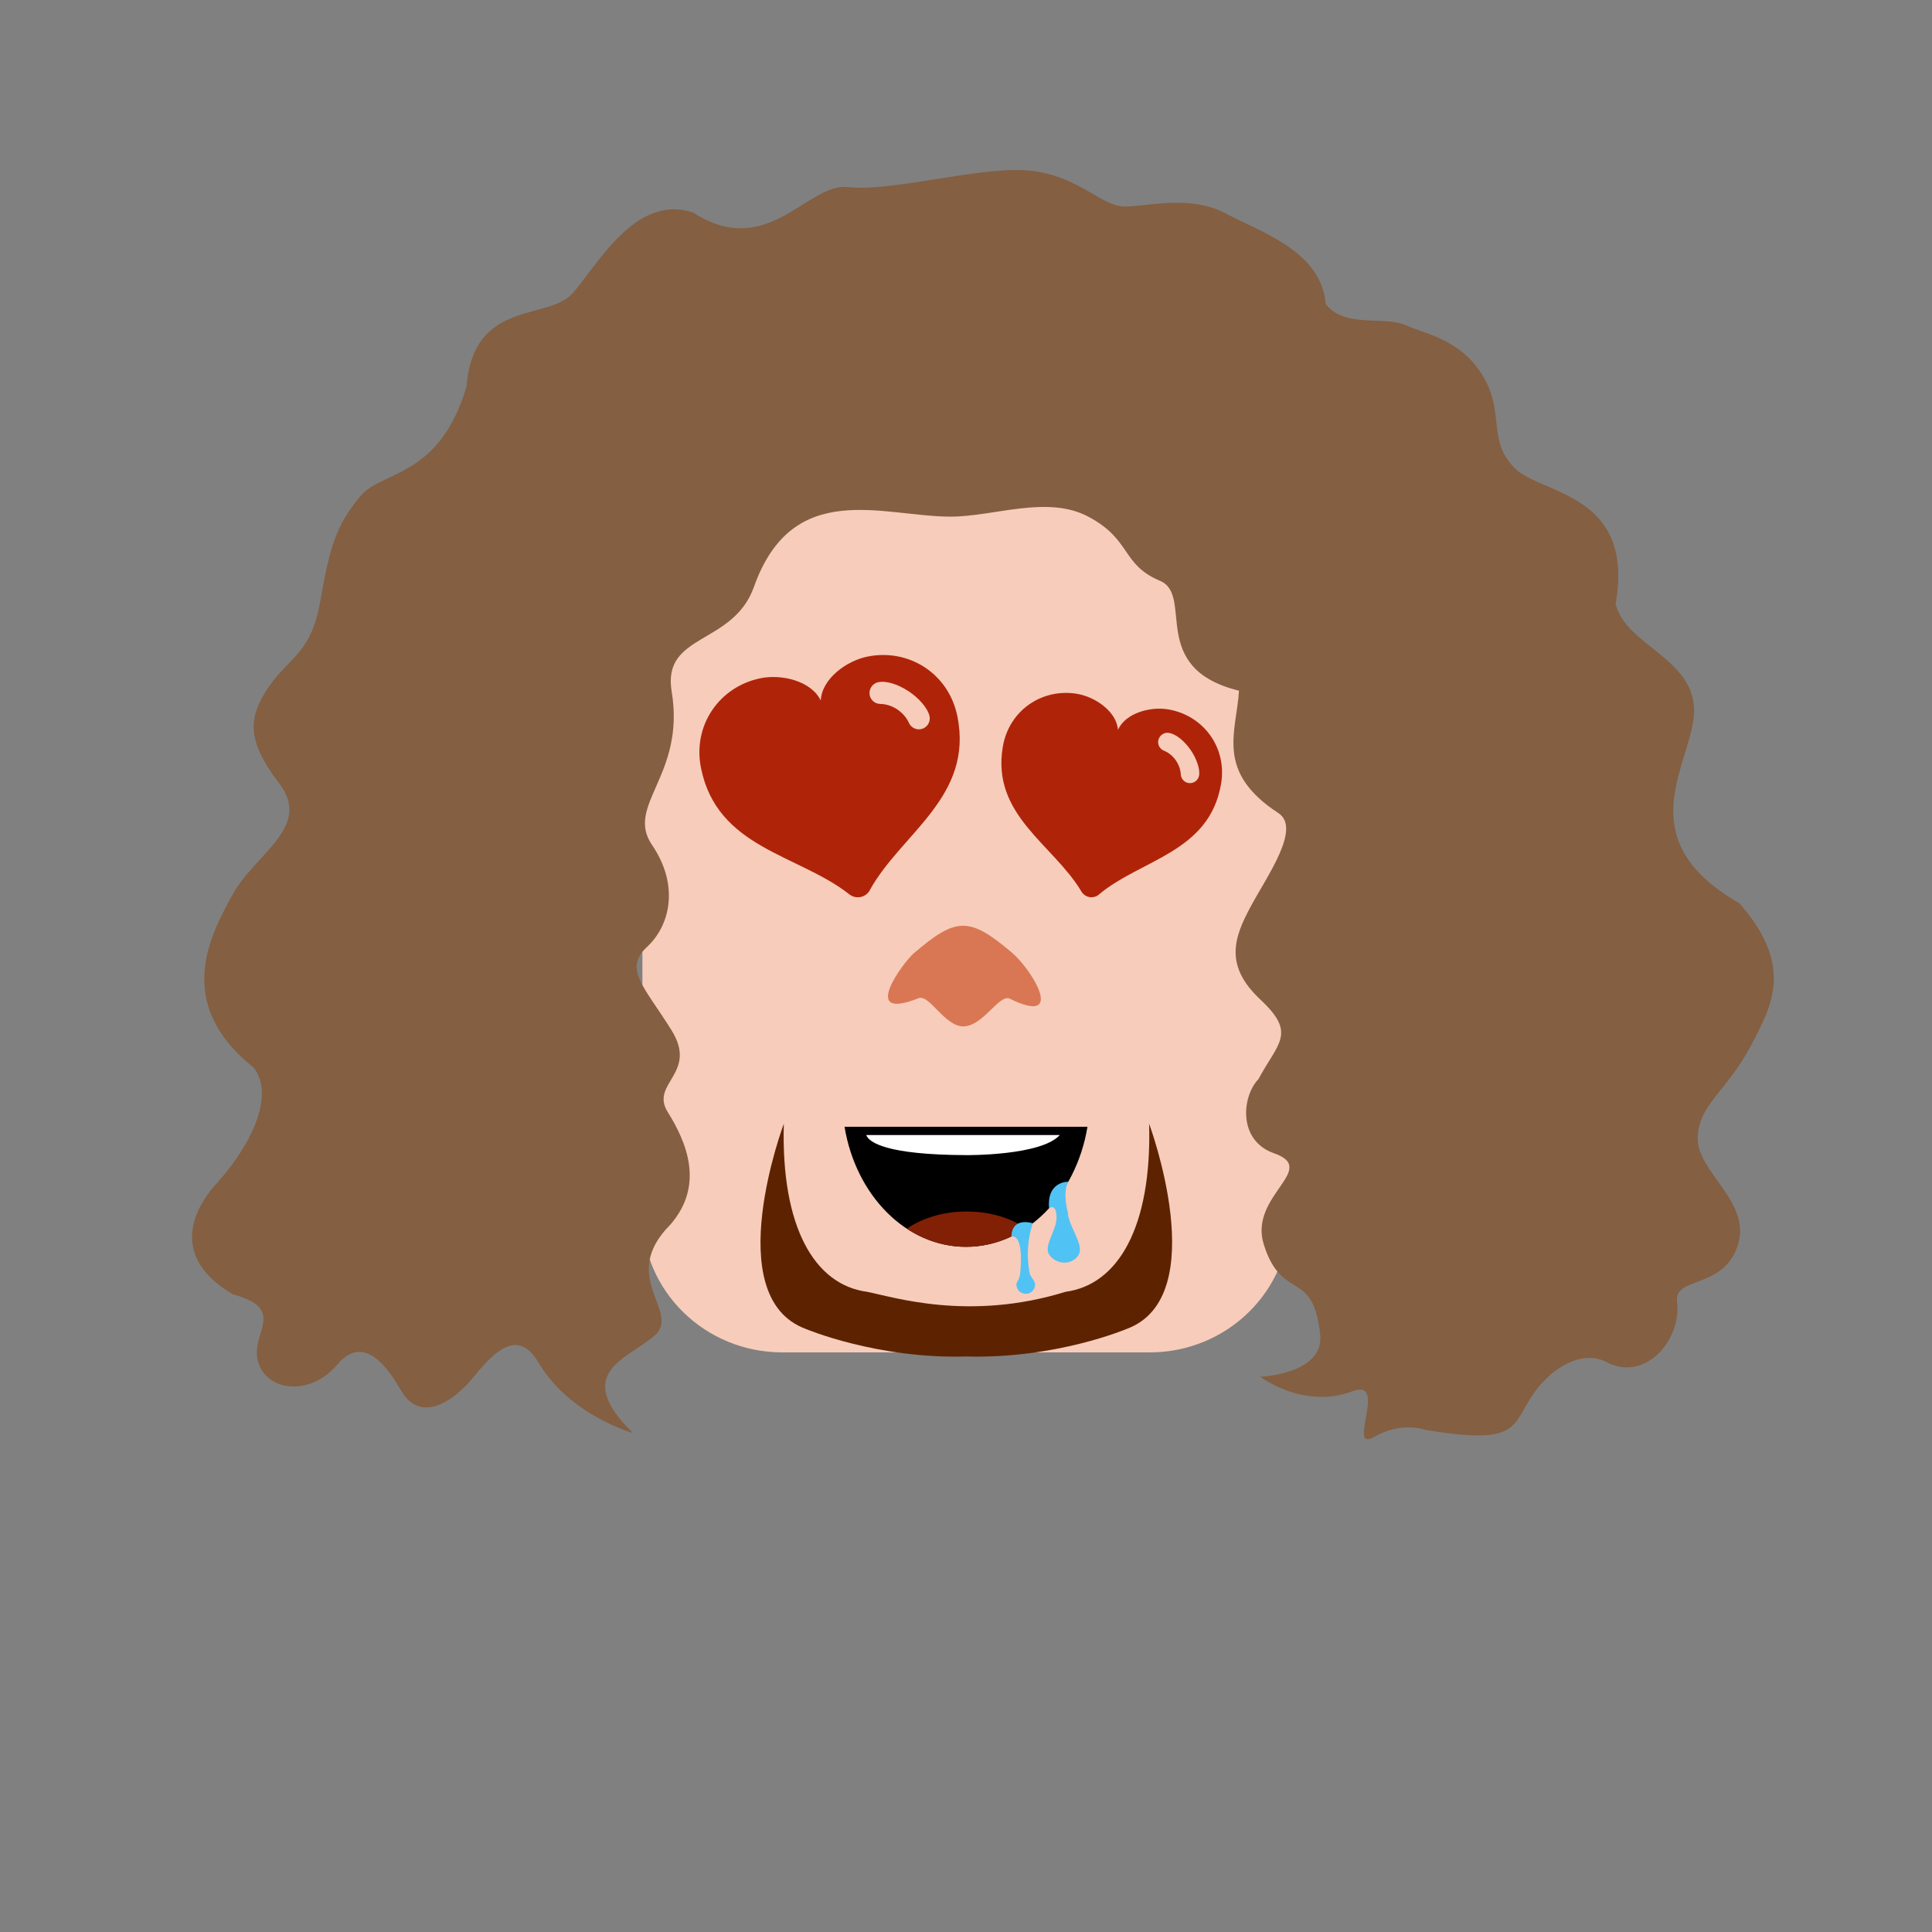 <?xml version="1.0" encoding="iso-8859-1"?><svg id="MegFaceDrooling" version="1.1" xmlns="http://www.w3.org/2000/svg" xmlns:xlink="http://www.w3.org/1999/xlink" xml:space="preserve" x="0px" y="0px" viewbox="0 0 400 400" width="400" height="400" ><rect width="100%" height="100%" fill="#808080" stroke="none"/><g id="Face"><g  /><g  /><circle  cx="133.333" cy="173.238" r="20" class="SkinColor" fill="#F7CCBA"  /><circle  cx="266.667" cy="173.238" r="20" class="SkinColor" fill="#F7CCBA"  /><circle  fill="#D97755" cx="266.667" cy="173.238" r="10.146" /><circle  fill="#D97755" cx="133.333" cy="173.238" r="10.146" /><path  d="M266.991,139c-0.184-37-29.986-59-66.325-59H200h-0.667c-36.338,0-66.141,22-66.325,59H133v112.667    C133,267.315,145.976,280,161.982,280h76.036C254.024,280,267,267.315,267,251.667V139H266.991z" class="SkinColor" fill="#F7CCBA"  /></g><g id="Beard"><path  d="M237.914,232.667c0.588,21.514-6.496,33.333-17.278,34.781c-20.001,6.178-35.59,1.095-41.147,0    c-10.782-1.447-17.798-13.266-17.21-34.781c0,0-13.424,35.792,4.507,42.458c0,0,14.733,6.248,33.209,5.721    c18.663,0.527,33.311-5.721,33.311-5.721C251.236,268.459,237.914,232.667,237.914,232.667z" class="BeardColor" fill="#5D2300"  /></g><g id="Nose"><path  fill="#D97755" d="M209.45,197.18c-8.787-7.417-11.48-7.348-20.307,0.228c-2.039,1.75-11.393,14.217,1.026,9.26    c2.221-0.887,5.362,5.764,9.195,5.832c4.148,0.074,7.515-6.807,9.707-5.729C220.75,212.511,213.788,200.841,209.45,197.18z" /><path  fill="#D97755" d="M200,212.511" /></g><g id="Hair"><path  fill="#845F41" d="M284.5,297.5c-5.833,3.333,3.064-12.29-4.506-9.449c-10.16,3.81-19.062-3.01-19.062-3.01      s13.042-0.502,12.415-8.528c-1.347-14.014-7.934-6.833-11.697-18.872c-3.157-10.1,11.568-15.566,2.099-18.881      c-7.524-2.634-6.622-11.816-3.2-15.334c4.013-7.526,7.975-9.405,0.45-16.426c-7.525-7.023-5.586-12.753-2.074-19.275      c3.511-6.52,10.532-16.268,5.741-19.392c-13.167-8.584-8.648-16.805-8.146-25.334c-19-4.665-9.205-19.74-16.354-22.75      c-8.087-3.406-5.819-8.503-14.852-13.286c-8.527-4.514-19.483,0-28.512,0c-14,0-32.686-8.026-40.71,14.547      c-4.321,12.153-19.043,9.497-17.031,21.654c2.883,17.433-9.705,23.509-4.061,31.787c5.644,8.277,3.817,16.618-1.073,21.133      s-0.57,8.134,5.073,17.165c5.643,9.029-4.511,10.98-0.75,17c3.763,6.02,7.731,14.972,0.583,23.25      c-11,11,2.333,18.125-3.309,23.015c-5.644,4.892-17.191,7.651-4.524,20.151c0,0-13.032-3.597-19.554-14.634      c-4.6-7.784-10.032-1.003-13.794,3.511c-3.763,4.515-10.639,9.313-14.652,2.29c-5.19-9.082-9.494-9.665-13.188-5.299      c-5.517,6.52-14.305,5.654-16.312-0.367c-2.007-6.02,6.333-11-5.258-14.181C35.484,260.5,39.483,250.85,45,244.83      c5.518-6.021,12.517-17.31,7.5-23.83c-17.016-13.5-8.513-27.976-4.5-35.5c4.704-8.821,16.789-14.184,9.773-23.358      c-6.52-8.528-6.294-13.086-3.01-18.562c4.514-7.524,9.531-7.524,11.537-19.061c2.007-11.535,3.352-15.832,8.367-21.852      C79.057,97.4,91,99,96.594,80C98,62,113.398,66.39,118.47,60.811c5.014-5.518,12.969-20.823,25.009-16.811      c15.521,10,23.647-6.264,32.176-5.26c8.528,1.002,26.132-3.966,36.117-3.512c11.037,0.502,16.051,7.526,21.068,7.526      c5.018,0,13.544-2.51,21.069,1.504C261.434,48.272,273.5,52,274.5,63c4.014,5.017,12.015,2.326,16.531,4.332      c4.515,2.008,12.039,3.009,16.554,11.537c3.71,7.01,0.501,12.541,6.02,18.059C319.123,102.446,338.5,102,334.5,125      c2.006,8.528,15.724,11.054,16.224,21.588c0.501,10.534-14.724,26.649,9.385,40.411c11.391,13,6.758,21.208,2.391,29.5      c-5.017,9.533-11,12.257-11,19.28c0,7.024,11.262,13.144,8.253,22.173c-3.01,9.029-13.203,6.246-12.542,11.536      c1.001,8.022-6.68,16.681-14.547,12.54c-5.031-2.647-11.199,1.028-14.852,6.085c-5.106,7.069-2.646,11.219-22.642,7.94      C295.17,296.056,290.333,294.167,284.5,297.5z" /></g><g id="Top"><path  fill="#AF2409" d="M169.927,145.034c-1.976-4.077-8.11-5.495-12.444-4.618c-8.547,1.73-14.137,9.767-12.347,18.612   c3.356,16.585,20.018,17.818,30.59,26.037c0.099,0.095,0.207,0.166,0.326,0.244c1.3,0.854,3.047,0.501,3.913-0.792   c0.081-0.118,0.128-0.222,0.184-0.348c6.551-11.707,21.43-19.229,18.061-35.881c-1.79-8.846-10.065-14.077-18.612-12.348   C175.262,136.818,170.162,140.509,169.927,145.034z M182.329,145.746c-1.078,0.023-2.046-0.726-2.265-1.809   c-0.246-1.216,0.541-2.446,1.757-2.692c1.758-0.356,4.145,0.462,6.294,1.869c2.192,1.444,4.019,3.595,4.341,5.186   c0.246,1.216-0.548,2.413-1.764,2.659c-1.084,0.219-2.149-0.382-2.548-1.384C187.142,147.466,184.829,145.816,182.329,145.746z" /><path  fill="#AF2409" d="M241.877,146.872c-3.69-0.63-8.843,0.729-10.409,4.23c-0.316-3.822-4.727-6.813-8.417-7.443   c-7.277-1.242-14.142,3.399-15.427,10.929c-2.41,14.119,10.371,20.176,16.211,29.89c0.049,0.105,0.112,0.195,0.183,0.292   c0.766,1.071,2.254,1.325,3.331,0.569c0.1-0.069,0.169-0.136,0.251-0.218c8.744-7.245,22.787-8.646,25.207-22.822   C254.092,154.768,249.154,148.113,241.877,146.872z M248.26,160.554c-0.177,1.035-1.169,1.738-2.204,1.561   c-0.923-0.157-1.58-0.957-1.59-1.87c-0.148-1.972-1.47-3.98-3.423-4.798c-0.858-0.311-1.394-1.197-1.237-2.119   c0.177-1.035,1.174-1.766,2.208-1.59c1.497,0.255,3.132,1.629,4.4,3.396C247.705,156.943,248.492,159.199,248.26,160.554z" /><path  d="M174.854,233.294c2.337,14.167,12.706,24.847,25.146,24.847s22.809-10.68,25.146-24.847H174.854z" /><path  fill="#FFFFFF" d="M179.335,235c0.622,1.533,4.15,4.095,20.766,4.156c0,0,15.456,0.148,19.313-4.156H179.335z" /><path  fill="#822006" d="M212.373,254.302c-3.114-2.137-7.441-3.469-12.238-3.469c-4.865,0-9.248,1.37-12.37,3.56   c3.637,2.386,7.803,3.747,12.235,3.747C204.488,258.141,208.704,256.745,212.373,254.302z" /><path  fill="#51C2F4" d="M217.197,250.156c0,0,1.469-1.156,1.553,1.76c0.083,2.917-2.917,6.083-1.417,8c1.5,1.917,4.5,2.083,5.917,0   c1.417-2.083-2.083-6-2.167-8.917c0,0-1.161-4.082,0.083-6.333C221.167,244.667,216.708,244.501,217.197,250.156z" /><path  fill="#51C2F4" d="M213.156,263.5c-0.29-1.641-0.88-5.484,0.66-10.227c0,0-4.266-1.48-4.416,2.717   c0,0,2.712-0.895,1.795,7.857c-0.195,1.215-0.758,1.494-0.758,2.09c0,1.07,0.867,1.938,1.938,1.938s1.938-0.867,1.938-1.938   C214.313,265.131,213.25,264.313,213.156,263.5z" /></g></svg>